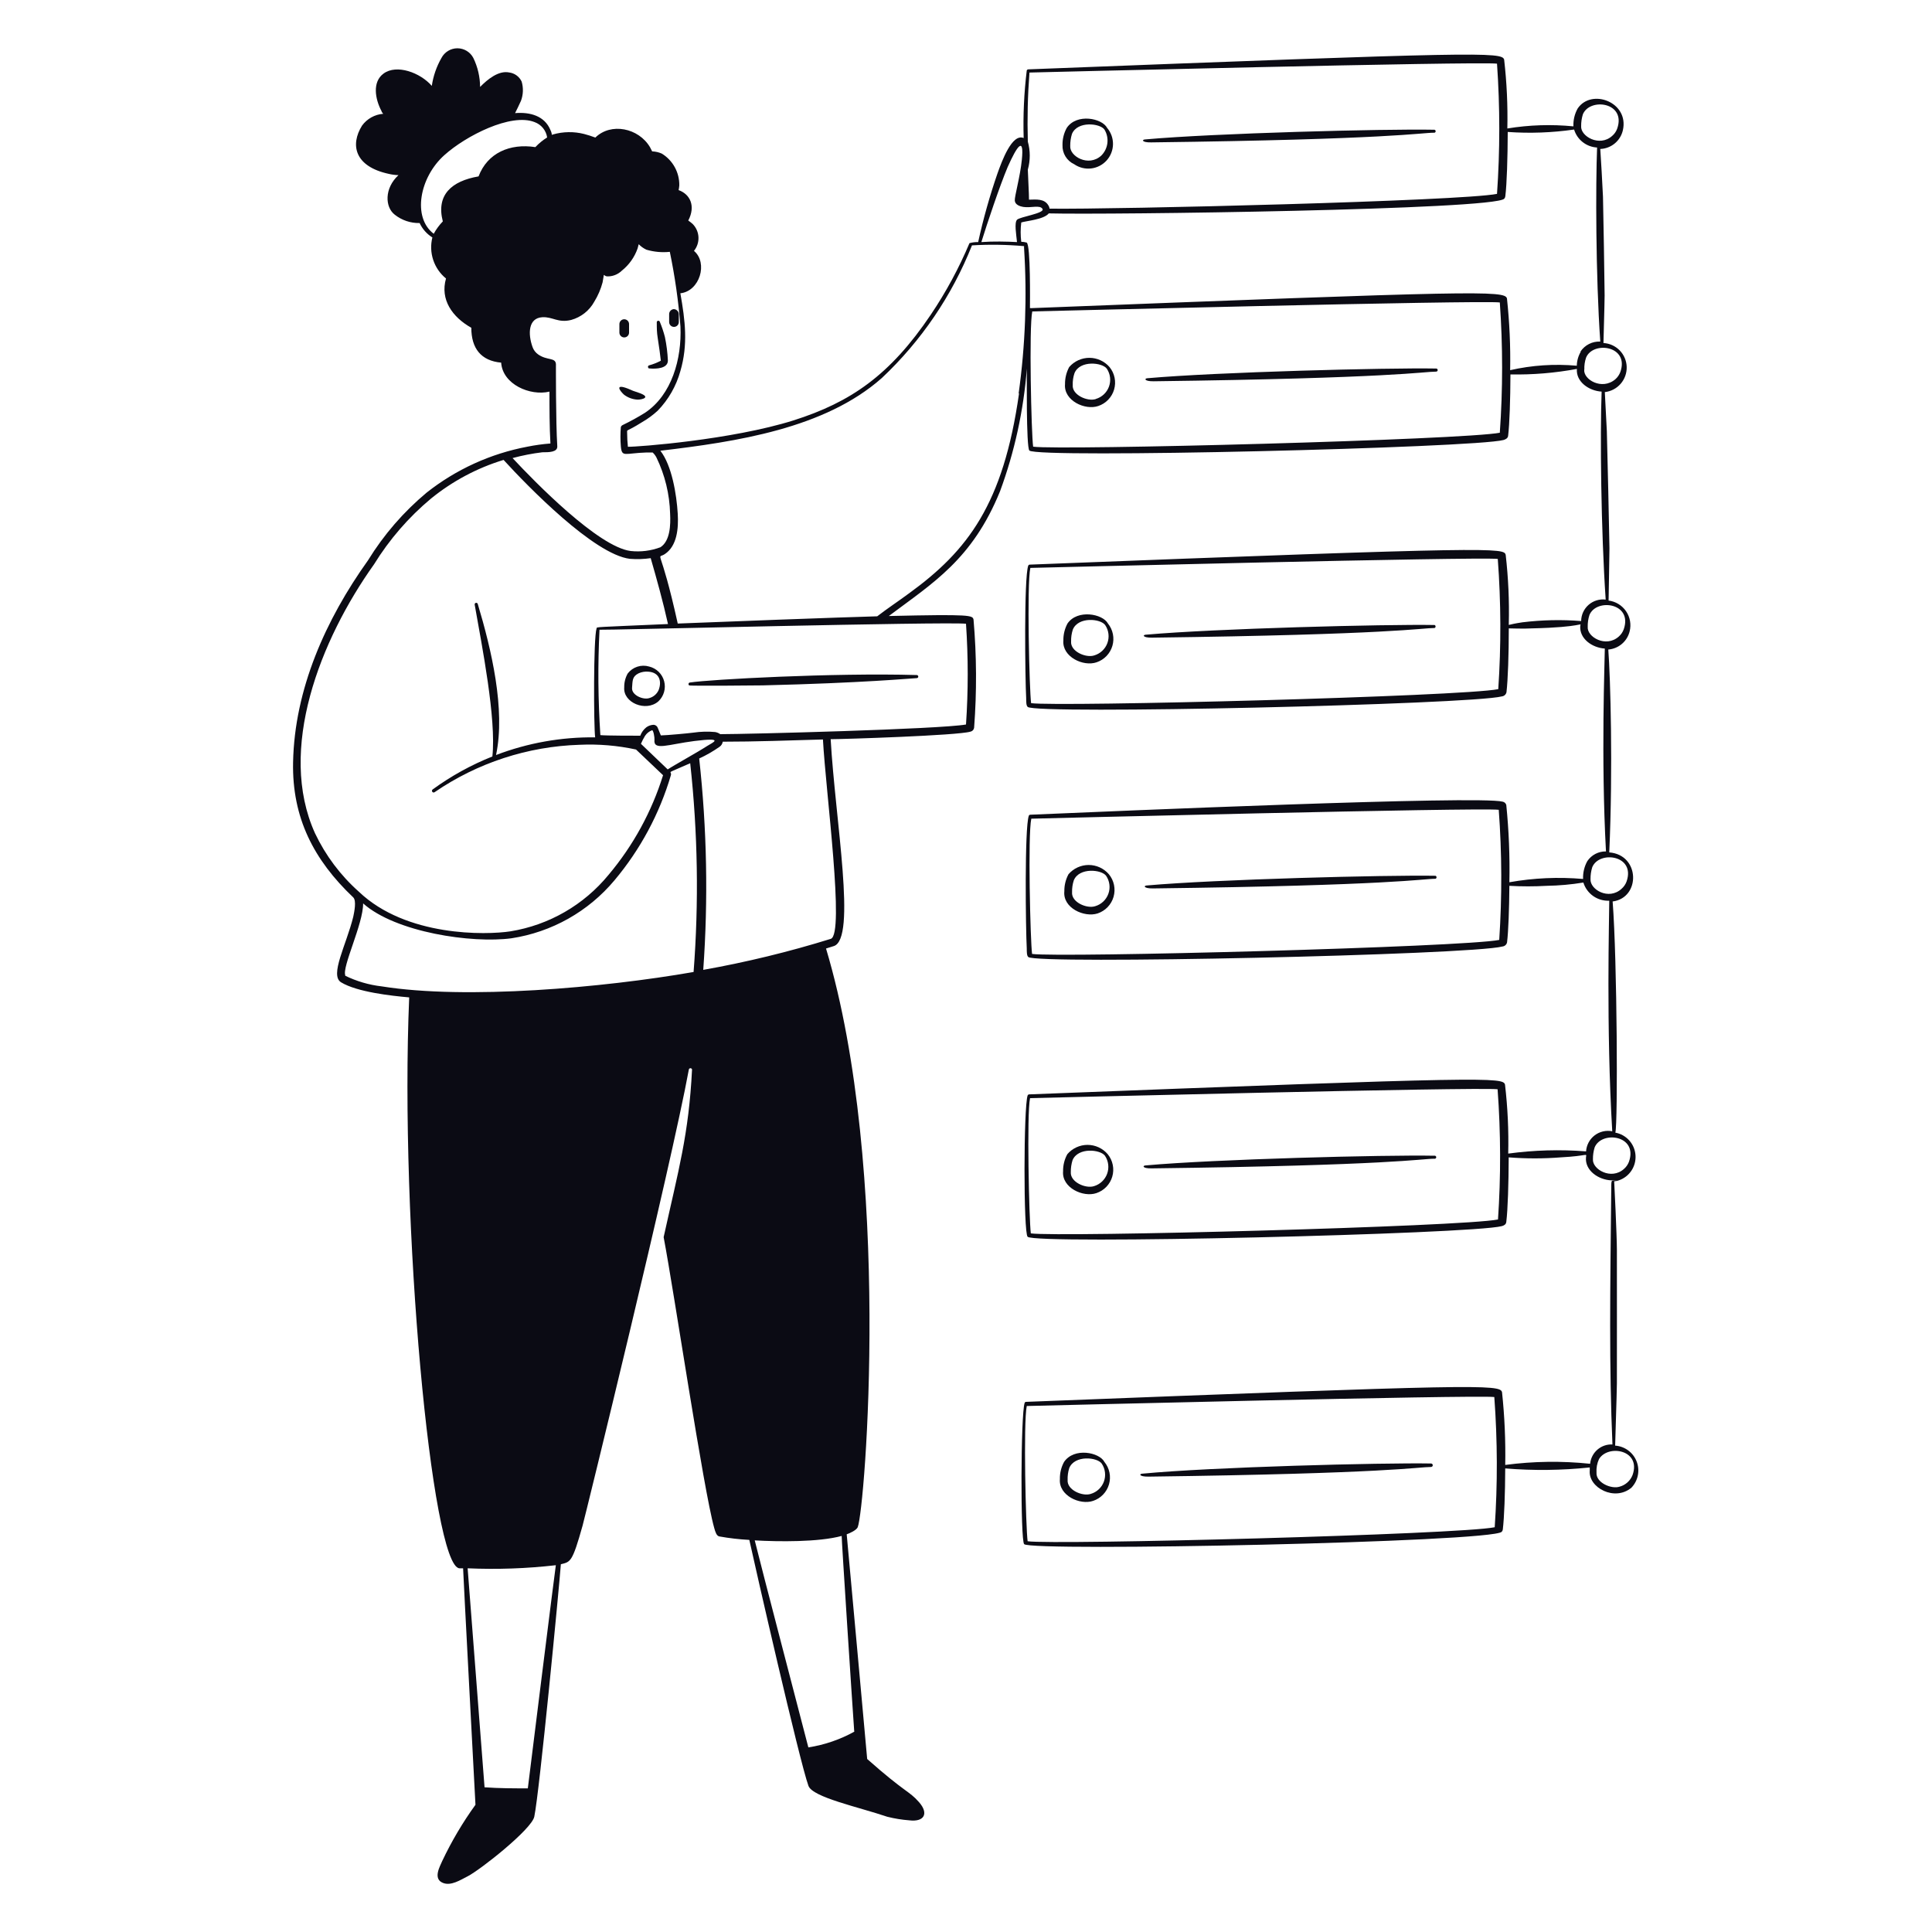 <svg viewBox="0 0 480 480" fill="none" xmlns="http://www.w3.org/2000/svg">
<path fill-rule="evenodd" clip-rule="evenodd" d="M285.12 220.8C285.12 220.8 285.168 220.8 285.12 220.8V220.8ZM355.536 363.6C343.224 363.384 300.96 364.488 283.92 366.12C282.984 366.12 282.888 366.888 285.336 366.864C344.928 366.096 352.32 364.464 355.536 364.464C355.651 364.464 355.761 364.419 355.842 364.337C355.923 364.257 355.968 364.147 355.968 364.032C355.968 363.917 355.923 363.808 355.842 363.727C355.761 363.646 355.651 363.6 355.536 363.6ZM356.352 287.136C344.04 286.896 301.776 288 284.736 289.536C283.8 289.536 283.704 290.328 286.152 290.28C345.744 289.536 353.136 287.88 356.352 287.88C356.409 287.895 356.468 287.896 356.525 287.884C356.583 287.872 356.637 287.847 356.683 287.811C356.729 287.775 356.766 287.729 356.792 287.677C356.818 287.624 356.831 287.567 356.831 287.508C356.831 287.449 356.818 287.392 356.792 287.339C356.766 287.287 356.729 287.241 356.683 287.205C356.637 287.169 356.583 287.144 356.525 287.132C356.468 287.12 356.409 287.121 356.352 287.136ZM356.664 217.584C344.328 217.368 302.064 218.472 285.024 219.984C284.088 219.984 284.016 220.752 286.44 220.728C346.056 219.984 353.424 218.328 356.664 218.328C356.736 218.296 356.797 218.243 356.839 218.177C356.882 218.111 356.905 218.035 356.905 217.956C356.905 217.877 356.882 217.801 356.839 217.735C356.797 217.669 356.736 217.616 356.664 217.584ZM356.424 155.28C344.088 155.064 301.824 156.168 284.784 157.68C283.848 157.68 283.776 158.448 286.2 158.424C345.816 157.656 353.184 156.024 356.424 156.024C356.496 155.992 356.557 155.939 356.599 155.873C356.642 155.807 356.665 155.731 356.665 155.652C356.665 155.573 356.642 155.497 356.599 155.431C356.557 155.365 356.496 155.312 356.424 155.28ZM356.808 91.56C344.496 91.344 302.232 92.448 285.192 93.96C284.256 93.96 284.184 94.752 286.608 94.728C346.2 93.96 353.592 92.328 356.808 92.328C356.91 92.328 357.008 92.287 357.08 92.216C357.152 92.144 357.192 92.046 357.192 91.944C357.192 91.842 357.152 91.745 357.08 91.672C357.008 91.6 356.91 91.56 356.808 91.56ZM356.208 32.232C343.896 31.992 301.632 33.096 284.592 34.632C283.656 34.632 283.56 35.424 286.008 35.376C345.6 34.632 352.992 32.976 356.208 32.976C356.265 32.99 356.324 32.992 356.381 32.98C356.439 32.968 356.493 32.943 356.539 32.907C356.585 32.871 356.622 32.825 356.648 32.773C356.674 32.72 356.687 32.663 356.687 32.604C356.687 32.545 356.674 32.488 356.648 32.435C356.622 32.383 356.585 32.337 356.539 32.301C356.493 32.265 356.439 32.24 356.381 32.228C356.324 32.216 356.265 32.218 356.208 32.232ZM266.88 40.8C268.105 41.648 269.597 42.022 271.078 41.852C272.558 41.682 273.927 40.979 274.928 39.876C275.929 38.772 276.495 37.341 276.52 35.851C276.545 34.361 276.028 32.913 275.064 31.776C273.816 29.376 267.528 28.08 265.032 31.776C264.315 33.075 263.951 34.54 263.976 36.024C263.932 37.018 264.184 38.004 264.701 38.854C265.218 39.705 265.977 40.382 266.88 40.8ZM265.896 36.216C265.888 35.216 266.034 34.22 266.328 33.264C267.696 30 273.288 30.624 274.392 32.184C275.01 33.195 275.268 34.386 275.124 35.562C274.98 36.738 274.443 37.831 273.6 38.664C270.408 41.568 265.704 38.808 265.896 36.288V36.216ZM275.664 91.2C275.042 90.479 274.272 89.901 273.407 89.504C272.541 89.108 271.6 88.902 270.648 88.902C269.696 88.902 268.755 89.108 267.889 89.504C267.024 89.901 266.254 90.479 265.632 91.2C264.935 92.506 264.58 93.968 264.6 95.448C264.24 99.528 269.568 102 272.856 100.872C273.796 100.559 274.645 100.022 275.332 99.308C276.018 98.594 276.521 97.724 276.797 96.773C277.074 95.821 277.115 94.817 276.917 93.847C276.72 92.876 276.29 91.968 275.664 91.2ZM272.256 99.144C270.192 99.816 266.304 98.136 266.52 95.664C266.485 94.662 266.631 93.662 266.952 92.712C268.296 89.424 273.888 90.048 274.992 91.608C275.422 92.256 275.694 92.996 275.786 93.768C275.877 94.541 275.786 95.324 275.52 96.055C275.254 96.785 274.82 97.444 274.253 97.976C273.686 98.508 273.002 98.9 272.256 99.12V99.144ZM275.256 154.896C273.96 152.496 267.696 151.32 265.224 154.896C264.525 156.193 264.169 157.647 264.192 159.12C263.832 163.176 269.136 165.696 272.448 164.544C273.384 164.229 274.229 163.693 274.913 162.981C275.596 162.268 276.097 161.401 276.373 160.454C276.649 159.506 276.691 158.505 276.497 157.538C276.302 156.57 275.877 155.664 275.256 154.896ZM271.848 162.84C269.784 163.512 265.896 161.856 266.112 159.36C266.089 158.359 266.235 157.361 266.544 156.408C267.888 153.144 273.456 153.696 274.584 155.304C275.019 155.953 275.295 156.695 275.389 157.47C275.484 158.245 275.394 159.032 275.127 159.766C274.861 160.5 274.425 161.161 273.855 161.695C273.286 162.229 272.598 162.621 271.848 162.84ZM275.496 217.2C274.874 216.479 274.104 215.901 273.239 215.504C272.373 215.108 271.432 214.902 270.48 214.902C269.528 214.902 268.587 215.108 267.721 215.504C266.856 215.901 266.086 216.479 265.464 217.2C264.768 218.498 264.412 219.951 264.432 221.424C264 225.6 269.376 228 272.688 226.944C273.636 226.63 274.494 226.09 275.186 225.37C275.879 224.65 276.385 223.772 276.661 222.812C276.938 221.853 276.976 220.84 276.773 219.862C276.57 218.884 276.132 217.97 275.496 217.2ZM272.088 225.144C270.024 225.816 266.136 224.16 266.352 221.664C266.329 220.663 266.475 219.665 266.784 218.712C268.128 215.448 273.72 216.024 274.824 217.608C275.259 218.257 275.535 218.999 275.629 219.774C275.724 220.549 275.634 221.336 275.367 222.07C275.101 222.804 274.665 223.465 274.095 223.999C273.526 224.533 272.838 224.925 272.088 225.144ZM275.208 286.752C274.588 286.027 273.819 285.446 272.953 285.047C272.087 284.648 271.145 284.441 270.192 284.441C269.239 284.441 268.297 284.648 267.431 285.047C266.565 285.446 265.796 286.027 265.176 286.752C264.459 288.051 264.095 289.516 264.12 291C263.76 295.08 269.088 297.552 272.4 296.424C273.34 296.111 274.189 295.574 274.876 294.86C275.562 294.146 276.065 293.276 276.341 292.325C276.617 291.373 276.659 290.369 276.461 289.399C276.264 288.428 275.834 287.52 275.208 286.752ZM271.8 294.696C269.736 295.368 265.848 293.688 266.04 291.192C266.029 290.191 266.175 289.195 266.472 288.24C267.84 284.976 273.432 285.576 274.536 287.16C274.966 287.81 275.237 288.552 275.329 289.326C275.421 290.099 275.33 290.884 275.064 291.616C274.798 292.349 274.364 293.009 273.798 293.544C273.231 294.078 272.547 294.473 271.8 294.696Z" fill="#0B0B14"/>
<path fill-rule="evenodd" clip-rule="evenodd" d="M401.28 359.16C401.28 358.128 401.688 346.656 401.712 343.68C401.736 340.704 401.712 313.488 401.712 310.56C401.712 307.08 401.064 293.64 401.04 293.496C401.433 293.467 401.82 293.386 402.192 293.256C403.478 292.817 404.582 291.965 405.332 290.832C406.082 289.699 406.435 288.349 406.336 286.995C406.237 285.64 405.692 284.355 404.786 283.343C403.88 282.331 402.664 281.648 401.328 281.4C401.976 279.192 401.784 238.488 400.656 223.968C407.64 223.056 407.496 212.376 399.816 211.776C400.752 190.824 400.104 168.312 399.576 161.376C400.822 161.276 402.005 160.786 402.957 159.977C403.909 159.167 404.582 158.078 404.88 156.864C405.094 156.014 405.125 155.128 404.972 154.265C404.818 153.402 404.482 152.582 403.988 151.858C403.493 151.134 402.851 150.524 402.103 150.067C401.354 149.61 400.518 149.317 399.648 149.208C399.648 148.464 399.84 139.32 399.864 136.272C399.864 134.592 399.288 109.104 399.216 107.136C399 102.744 398.712 97.536 398.712 97.416C400.237 97.245 401.641 96.507 402.648 95.35C403.654 94.192 404.189 92.699 404.147 91.165C404.105 89.632 403.488 88.171 402.42 87.07C401.351 85.97 399.908 85.311 398.376 85.224C398.376 84.48 398.64 76.224 398.664 73.392C398.664 71.832 398.328 50.784 398.256 48.864C398.184 46.944 397.656 37.776 397.584 37.008C398.903 36.961 400.169 36.479 401.185 35.636C402.201 34.794 402.909 33.639 403.2 32.352C404.784 25.344 395.376 21.888 391.968 26.952C391.211 28.305 390.845 29.843 390.912 31.392C385.44 30.854 379.922 31.032 374.496 31.92C374.62 26.213 374.355 20.503 373.704 14.832C373.224 12.864 368.016 12.864 255.456 17.232C255.378 17.239 255.303 17.267 255.239 17.314C255.176 17.36 255.126 17.423 255.096 17.496C254.418 23.069 254.161 28.685 254.328 34.296C251.448 33.072 248.928 39.984 247.824 43.08C245.892 48.669 244.289 54.367 243.024 60.144C242.295 60.125 241.567 60.214 240.864 60.408C238.245 66.624 235.03 72.572 231.264 78.168C221.112 93.24 211.344 99.936 197.136 104.448C181.8 109.272 158.4 111.048 156 111C155.874 109.82 155.81 108.635 155.808 107.448C155.808 106.584 155.448 107.448 159.528 104.88C160.927 104.076 162.231 103.118 163.416 102.024C166.08 99.274 168.011 95.898 169.032 92.208C170.976 85.584 170.232 79.632 169.032 72.864C173.832 72.36 175.968 65.328 172.416 62.328C173.192 61.372 173.59 60.163 173.532 58.932C173.475 57.702 172.966 56.536 172.104 55.656C171.755 55.345 171.386 55.056 171 54.792C172.896 51.144 171.432 48.24 168.6 47.232C168.681 46.852 168.737 46.467 168.768 46.08C168.796 44.496 168.411 42.932 167.649 41.543C166.887 40.154 165.775 38.987 164.424 38.16C163.666 37.825 162.852 37.638 162.024 37.608L161.496 36.576C158.664 31.776 151.776 30.384 147.912 34.176C147 33.833 146.07 33.537 145.128 33.288C142.579 32.642 139.904 32.684 137.376 33.408C136.824 33.6 137.376 33.624 136.752 32.304C135.312 28.8 131.712 27.792 127.968 28.104C128.112 27.864 129.144 25.704 129.432 25.056C130.008 23.517 130.067 21.832 129.6 20.256C129.313 19.647 128.876 19.12 128.331 18.726C127.785 18.331 127.148 18.082 126.48 18C123.888 17.472 121.152 19.68 119.28 21.6C119.262 19.105 118.688 16.645 117.6 14.4C117.223 13.675 116.654 13.068 115.956 12.644C115.258 12.221 114.457 11.996 113.64 11.996C112.823 11.996 112.022 12.221 111.324 12.644C110.626 13.068 110.057 13.675 109.68 14.4C108.452 16.541 107.638 18.894 107.28 21.336C104.424 18.048 98.544 15.864 95.28 18.288C92.472 20.352 93.168 24.576 94.8 27.624C94.8 27.84 95.064 28.056 95.208 28.272C94.173 28.352 93.167 28.655 92.26 29.161C91.352 29.666 90.565 30.362 89.952 31.2C86.952 36 88.104 41.376 96.6 43.2C97.387 43.387 98.191 43.492 99 43.512C95.424 46.8 95.664 51.48 98.064 53.328C99.82 54.727 102.011 55.465 104.256 55.416C104.94 56.892 106.041 58.135 107.424 58.992C106.96 60.838 107.031 62.778 107.631 64.585C108.23 66.391 109.332 67.99 110.808 69.192C109.296 74.448 112.392 78.792 117.096 81.432C117.096 86.544 119.496 89.64 124.512 90.096C124.872 95.496 131.712 98.448 136.512 97.296C136.512 101.352 136.512 106.128 136.752 110.184C134.834 110.33 132.926 110.595 131.04 110.976C121.887 112.702 113.29 116.622 105.984 122.4C100.26 127.177 95.348 132.851 91.44 139.2C80.904 153.936 73.176 171.24 72.816 189.36C72.528 203.184 77.976 213.672 87.768 222.96C88.608 223.8 88.008 226.584 87.768 227.76C86.04 234.768 81.84 242.304 84.744 244.056C88.704 246.456 97.056 247.392 101.664 247.8C99.264 303.816 107.256 389.4 114.168 389.64H115.056C115.056 390.6 118.128 448.392 118.128 448.392C114.953 452.785 112.189 457.46 109.872 462.36C109.32 463.656 107.472 466.8 110.064 467.808C112.056 468.6 114.36 467.088 116.16 466.176C119.256 464.616 132.096 454.488 132.744 451.344C134.04 445.128 138.912 394.488 139.344 388.632C141.744 388.032 142.176 388.2 144.744 379.032C145.248 377.28 166.728 289.776 171.144 265.704C171.166 265.616 171.217 265.537 171.289 265.481C171.36 265.425 171.449 265.394 171.54 265.394C171.631 265.394 171.72 265.425 171.791 265.481C171.863 265.537 171.914 265.616 171.936 265.704C171.12 281.928 168.576 290.616 164.88 307.368C167.52 321.24 174.768 370.176 177.456 379.656C177.72 380.592 178.008 381.576 178.704 381.72C181.172 382.163 183.665 382.451 186.168 382.584C187.44 388.464 198.648 437.64 200.856 443.688C201.888 446.544 213.312 448.944 220.44 451.368C222.236 451.817 224.066 452.114 225.912 452.256C229.608 452.712 230.832 450.576 228.312 447.72C225.792 444.864 224.976 445.464 215.448 437.016C215.448 437.016 210.408 381.456 210.36 381.192C211.128 380.928 212.76 380.184 213.096 379.44C214.92 374.904 221.688 290.64 205.224 235.656L207.144 235.056C212.88 233.256 207.528 203.856 206.376 183.648C209.616 183.648 237.936 182.736 241.104 181.776C241.336 181.729 241.549 181.612 241.712 181.44C241.875 181.268 241.981 181.05 242.016 180.816C242.694 171.867 242.646 162.877 241.872 153.936C241.608 152.88 241.44 152.568 220.824 153.048C231.768 144.84 241.584 138.984 248.472 122.016C252.076 112.217 254.313 101.969 255.12 91.56C255.12 92.328 254.928 111.144 255.744 111.936C257.712 113.928 366.144 111.264 373.536 109.32C374.112 109.152 374.616 108.864 374.688 108.288C375.048 105.288 375.24 99.24 375.264 93.024C380.8 93.129 386.333 92.671 391.776 91.656C391.512 94.824 394.728 97.104 397.92 97.296C397.512 107.736 397.752 131.688 398.928 148.968C398.169 148.873 397.399 148.94 396.668 149.164C395.937 149.387 395.262 149.763 394.686 150.266C394.111 150.769 393.648 151.388 393.328 152.083C393.009 152.777 392.84 153.532 392.832 154.296C387.978 153.913 383.097 154.017 378.264 154.608C374.376 155.184 374.856 155.496 374.856 154.992C374.997 149.277 374.74 143.559 374.088 137.88C373.656 136.104 372.792 135.72 255.816 140.28C255.737 140.284 255.661 140.311 255.597 140.358C255.533 140.405 255.484 140.47 255.456 140.544C254.376 143.616 254.688 168.816 254.952 173.496C254.952 174.384 254.952 175.32 255.336 175.632C257.232 177.552 365.28 175.032 373.152 173.016C373.424 172.982 373.679 172.865 373.881 172.68C374.083 172.495 374.222 172.252 374.28 171.984C374.64 168.888 374.856 162.528 374.856 156.12C375.072 156.12 378.744 156.24 380.616 156.12C393.384 155.832 392.808 154.56 392.616 155.448C392.328 158.64 395.52 160.92 398.712 161.136C398.712 163.704 397.728 188.304 399 211.536C398.089 211.517 397.187 211.726 396.378 212.145C395.569 212.565 394.878 213.18 394.368 213.936C393.615 215.291 393.25 216.827 393.312 218.376C387.199 217.844 381.042 218.118 375 219.192C375.132 212.782 374.875 206.371 374.232 199.992C374.174 199.787 374.06 199.603 373.903 199.458C373.747 199.314 373.553 199.217 373.344 199.176C367.656 197.592 275.688 201.576 255.96 202.416C255.88 202.417 255.802 202.443 255.738 202.49C255.673 202.538 255.625 202.604 255.6 202.68C254.52 205.752 254.832 230.976 255.096 235.632C255.096 236.52 255.096 237.456 255.48 237.768C257.28 239.64 365.184 237.264 373.296 235.152C373.569 235.122 373.826 235.006 374.028 234.82C374.231 234.635 374.37 234.389 374.424 234.12C374.76 231.312 374.952 225.864 375 220.08C378.086 220.257 381.179 220.257 384.264 220.08C387.32 220.031 390.368 219.759 393.384 219.264C393.803 220.623 394.663 221.804 395.827 222.621C396.992 223.438 398.395 223.844 399.816 223.776C399.816 227.712 399.024 255.432 400.56 281.064C399.799 280.912 399.014 280.924 398.258 281.1C397.501 281.276 396.792 281.612 396.176 282.085C395.56 282.557 395.052 283.156 394.687 283.841C394.321 284.526 394.106 285.281 394.056 286.056C387.607 285.552 381.122 285.737 374.712 286.608C374.847 280.892 374.583 275.175 373.92 269.496C373.464 267.624 370.608 267.432 255.672 271.896C255.594 271.903 255.519 271.931 255.455 271.978C255.392 272.024 255.342 272.087 255.312 272.16C254.304 274.992 254.256 306.36 255.312 307.272C257.232 309.24 365.52 306.6 373.104 304.632C373.68 304.488 374.16 304.2 374.232 303.6C374.616 300.48 374.808 294 374.832 287.544C379.129 287.881 383.447 287.881 387.744 287.544C394.704 287.184 394.152 286.368 394.032 287.544C393.744 290.808 397.128 293.136 400.368 293.256C403.608 293.376 400.368 293.256 400.488 293.4C400.608 293.544 400.344 293.016 400.32 294.408C400.032 321.264 399.768 339.552 400.608 358.872C399.244 358.804 397.906 359.265 396.873 360.16C395.84 361.054 395.192 362.312 395.064 363.672C388.045 362.935 380.964 363.032 373.968 363.96C374.079 357.925 373.814 351.89 373.176 345.888C372.696 343.896 367.488 343.896 254.928 348.288C254.847 348.285 254.768 348.31 254.702 348.357C254.637 348.405 254.59 348.474 254.568 348.552C253.584 351.36 253.512 382.728 254.448 383.64C256.272 385.512 370.728 383.16 373.104 380.568C373.25 380.408 373.343 380.207 373.368 379.992C373.728 376.992 373.944 370.992 373.968 364.824C380.96 365.396 387.991 365.316 394.968 364.584V365.352C394.584 369.624 401.184 373.104 405.336 369.6C406.144 368.749 406.694 367.685 406.921 366.533C407.148 365.381 407.042 364.189 406.617 363.094C406.192 362 405.465 361.049 404.52 360.353C403.575 359.656 402.451 359.242 401.28 359.16ZM392.832 31.344C392.821 30.343 392.967 29.347 393.264 28.392C395.016 24.192 404.088 25.416 401.784 31.968C401.534 32.667 401.103 33.288 400.536 33.768C397.392 36.6 392.64 33.864 392.832 31.344ZM255.768 18.024C256.008 18.024 367.224 15.216 371.928 15.816C372.679 26.587 372.679 37.397 371.928 48.168C363.024 49.944 277.08 52.056 260.76 51.84C260.728 51.538 260.62 51.25 260.448 51C259.44 49.344 257.52 49.56 255.648 49.608C255.648 47.808 255.456 45.168 255.36 42.144C256 39.868 256 37.46 255.36 35.184C255.195 29.461 255.331 23.733 255.768 18.024ZM250.344 41.52C252.744 36.096 254.472 33.816 253.872 39.72C253.464 43.824 252.048 48.792 252.12 49.824C252.192 50.856 253.344 51.264 254.208 51.408C256.152 51.72 258.384 50.832 259.008 51.912C259.632 52.992 253.368 53.856 252.672 54.6C251.976 55.344 252.48 58.248 252.672 60.144C250.272 60 246.6 59.928 243.816 60.144C245.256 55.488 248.4 46.128 250.344 41.52ZM160.248 102.552C158.457 103.669 156.606 104.686 154.704 105.6C154.597 105.648 154.501 105.717 154.423 105.804C154.344 105.891 154.285 105.993 154.248 106.104C154.113 107.701 154.113 109.307 154.248 110.904C154.512 113.712 155.16 112.584 160.68 112.416H162.144C162.539 112.778 162.864 113.209 163.104 113.688C165.209 118.043 166.362 122.796 166.488 127.632C166.632 130.464 166.488 134.4 164.088 135.96C161.732 136.847 159.199 137.168 156.696 136.896C148.656 135.888 132.864 119.736 127.344 113.808C129.77 113.151 132.241 112.669 134.736 112.368C136.368 112.368 138.552 112.368 138.456 110.856C138.072 104.928 138.12 90.552 138.12 90.456C138 88.752 135.912 89.616 133.704 88.056C133.062 87.607 132.575 86.97 132.312 86.232C131.136 82.968 131.232 79.032 134.712 78.816C137.28 78.648 138.648 80.304 141.912 79.488C143.122 79.152 144.253 78.577 145.238 77.799C146.223 77.02 147.042 76.052 147.648 74.952C148.567 73.462 149.263 71.844 149.712 70.152C150.24 67.44 149.712 68.448 150.744 68.664C151.432 68.698 152.119 68.589 152.763 68.346C153.408 68.102 153.995 67.728 154.488 67.248C156.28 65.818 157.635 63.914 158.4 61.752L158.688 60.672C159.238 61.243 159.889 61.707 160.608 62.04C162.492 62.591 164.464 62.77 166.416 62.568C167.687 68.69 168.568 74.886 169.056 81.12C169.416 89.136 166.896 98.136 160.248 102.552ZM118.896 43.824C112.2 44.976 108.312 48.408 110.016 55.008C109.128 55.925 108.369 56.958 107.76 58.08C102.384 54.024 104.232 44.04 110.4 38.544C115.728 33.744 126.96 28.008 132.816 30.336C133.633 30.631 134.354 31.141 134.903 31.813C135.453 32.485 135.81 33.293 135.936 34.152C134.86 34.822 133.876 35.629 133.008 36.552C126.696 35.568 121.104 37.992 118.896 43.824ZM78.264 207.024C68.856 186.264 79.512 159.024 92.928 140.208C96.735 134.031 101.517 128.512 107.088 123.864C112.419 119.529 118.54 116.269 125.112 114.264C131.112 120.84 147.576 137.736 156.48 138.84C158.209 138.979 159.948 138.922 161.664 138.672C163.2 144 164.712 149.424 165.96 155.04C147.264 155.856 148.368 155.736 148.224 156.096C147.408 158.496 147.504 180.552 147.864 183.192C139.453 183.092 131.098 184.582 123.24 187.584C125.64 176.256 122.04 161.184 118.704 150.072C118.693 150.022 118.672 149.974 118.643 149.931C118.613 149.889 118.576 149.853 118.532 149.825C118.489 149.797 118.44 149.778 118.389 149.769C118.339 149.76 118.286 149.761 118.236 149.772C118.186 149.783 118.138 149.804 118.095 149.833C118.053 149.863 118.017 149.9 117.989 149.944C117.961 149.987 117.942 150.036 117.933 150.087C117.924 150.137 117.925 150.19 117.936 150.24C119.736 160.44 123.336 178.584 122.328 187.944C117.051 190.046 112.06 192.803 107.472 196.152C107.429 196.187 107.394 196.229 107.368 196.278C107.342 196.326 107.326 196.379 107.32 196.434C107.315 196.488 107.32 196.543 107.336 196.596C107.351 196.648 107.377 196.697 107.412 196.74C107.447 196.783 107.489 196.818 107.538 196.844C107.586 196.87 107.639 196.886 107.694 196.892C107.748 196.897 107.803 196.892 107.856 196.876C107.909 196.861 107.957 196.835 108 196.8C118.629 189.519 131.123 185.438 144 185.04C148.703 184.824 153.415 185.219 158.016 186.216L164.736 192.6C161.915 201.666 157.313 210.078 151.2 217.344C145.062 224.836 136.4 229.828 126.84 231.384C120.792 232.32 100.92 232.776 89.16 221.544C84.592 217.483 80.886 212.545 78.264 207.024ZM162.6 183.792C162.288 186.6 166.032 184.92 172.512 184.104C180.312 183.12 177 184.512 175.752 185.304C173.352 186.864 167.472 190.104 165.888 191.16L159.24 184.8C159.528 184.12 159.865 183.463 160.248 182.832C160.674 182.183 161.296 181.687 162.024 181.416C162.36 181.488 162.648 183.24 162.6 183.792ZM85.8 242.352C84.888 240.312 90.264 229.536 90.216 224.448C98.304 231.648 117.24 234.432 127.08 233.112C137.077 231.588 146.174 226.467 152.664 218.712C159.086 211.067 163.858 202.177 166.68 192.6C167.016 191.28 164.784 192.6 171.48 189.624C173.369 206.848 173.65 224.211 172.32 241.488C149.784 245.424 115.728 248.4 94.848 245.064C91.679 244.701 88.594 243.8 85.728 242.4L85.8 242.352ZM131.208 444.312C127.584 444.312 124.008 444.312 120.384 444.048L116.184 389.64C123.497 389.961 130.824 389.705 138.096 388.872C138 389.136 131.16 444 131.136 444.312H131.208ZM212.304 430.2C208.743 432.179 204.859 433.512 200.832 434.136C199.44 428.736 188.832 388.152 187.512 382.704C193.416 383.04 203.376 383.16 209.112 381.6C209.04 381.864 211.872 425.352 212.232 430.2H212.304ZM206.4 233.256C196.011 236.481 185.43 239.054 174.72 240.96C175.974 223.462 175.636 205.885 173.712 188.448C175.494 187.629 177.197 186.649 178.8 185.52C179.004 185.373 179.178 185.187 179.309 184.973C179.441 184.759 179.529 184.521 179.568 184.272C187.56 184.272 196.224 183.96 204.456 183.72C205.176 196.92 209.928 232.176 206.4 233.256ZM240 154.968C240.568 163.302 240.568 171.666 240 180C233.4 181.176 185.592 182.4 178.944 182.4C178.565 182.131 178.13 181.95 177.672 181.872C175.881 181.706 174.076 181.754 172.296 182.016C171.096 182.184 165.624 182.688 164.184 182.712C163.944 182.04 163.68 181.536 163.44 180.888C163.37 180.659 163.231 180.458 163.042 180.311C162.853 180.165 162.623 180.082 162.384 180.072C161.747 180.097 161.13 180.305 160.608 180.672C159.911 181.22 159.379 181.952 159.072 182.784C157.44 182.784 150.768 182.784 149.16 182.64C148.581 173.924 148.509 165.181 148.944 156.456C149.16 156.6 235.2 154.416 240 154.968ZM253.176 97.752C249.264 125.256 240.456 136.8 225.888 147.384C223.2 149.376 220.416 151.2 217.944 153.12C210.312 153.312 175.632 154.608 168.384 154.92C163.968 134.928 162.984 139.128 165.168 137.664C168.216 135.648 168.6 131.304 168.384 127.632C168.096 122.832 166.92 115.632 164.064 111.984C182.88 109.752 204.864 106.512 219.096 93.912C228.882 84.699 236.526 73.45 241.488 60.96C245.799 60.706 250.123 60.77 254.424 61.152V61.584C255.195 73.654 254.745 85.772 253.08 97.752H253.176ZM372.72 107.496C363.864 109.272 263.424 111.912 256.68 110.976C256.224 107.688 255.624 81.288 256.464 77.376C256.728 77.376 367.968 74.544 372.624 75.144C373.387 85.914 373.387 96.725 372.624 107.496H372.72ZM392.736 87.384C392.117 88.441 391.779 89.639 391.752 90.864C386.208 90.362 380.62 90.735 375.192 91.968C375.302 86.021 375.037 80.073 374.4 74.16C373.92 72.12 367.032 72.24 256.152 76.56C256.067 76.526 255.973 76.526 255.888 76.56C255.888 75.408 256.08 60.768 255.072 60.264C254.633 60.147 254.182 60.083 253.728 60.072C253.531 58.478 253.531 56.866 253.728 55.272C254.856 54.888 259.344 54.552 260.568 53.016C275.16 53.4 371.184 52.128 373.728 49.368C373.875 49.199 373.967 48.99 373.992 48.768C374.376 45.648 374.568 39.168 374.592 32.784C380.094 33.172 385.621 32.971 391.08 32.184C391.458 33.425 392.209 34.519 393.231 35.318C394.253 36.117 395.497 36.581 396.792 36.648C396.432 45.624 396.432 68.424 397.584 84.864C396.612 84.817 395.645 85.025 394.777 85.467C393.91 85.909 393.174 86.57 392.64 87.384H392.736ZM393.624 91.8C393.589 90.798 393.735 89.798 394.056 88.848C395.784 84.648 404.856 85.896 402.576 92.4C402.318 93.102 401.889 93.729 401.328 94.224C398.016 97.056 393.312 94.296 393.6 91.8H393.624ZM372.24 171.216C363.312 173.016 262.848 175.632 256.176 174.696C255.744 171.528 255.096 145.152 255.984 141.096C256.224 141.096 367.464 138.288 372.12 138.864C372.924 149.632 372.965 160.443 372.24 171.216ZM372.48 233.52C363.552 235.296 263.112 237.96 256.416 237C255.984 233.784 255.336 207.432 256.224 203.4C256.464 203.4 367.656 200.592 372.36 201.192C373.152 211.952 373.192 222.754 372.48 233.52ZM394.464 155.736C394.441 154.735 394.587 153.737 394.896 152.784C396.624 148.584 405.696 149.784 403.416 156.336C403.166 157.042 402.736 157.671 402.168 158.16C398.976 160.992 394.248 158.256 394.464 155.736ZM395.16 218.4C395.149 217.399 395.295 216.403 395.592 215.448C397.32 211.248 406.416 212.448 404.112 219.024C403.856 219.72 403.426 220.34 402.864 220.824C399.672 223.752 394.968 220.992 395.16 218.4ZM372.168 302.976C363.288 304.752 263.256 307.392 256.104 306.432C255.672 303.12 255.072 276.744 255.912 272.832C256.176 272.832 367.368 270.024 372.072 270.624C372.872 281.424 372.904 292.267 372.168 303.072V302.976ZM371.352 379.44C362.4 381.24 261.984 383.856 255.312 382.92C254.856 379.728 254.232 353.376 255.096 349.32C255.36 349.32 366.552 346.512 371.256 347.088C372.056 357.888 372.088 368.731 371.352 379.536V379.44ZM395.76 288C395.749 286.999 395.895 286.003 396.192 285.048C397.944 280.848 407.016 282.048 404.712 288.624C404.456 289.32 404.026 289.94 403.464 290.424C400.296 293.256 395.568 290.52 395.76 288ZM405.6 366.48C405.326 367.178 404.893 367.802 404.334 368.302C403.776 368.802 403.108 369.164 402.384 369.36C400.32 370.032 396.456 368.352 396.648 365.856C396.575 364.702 396.789 363.547 397.272 362.496C399.528 358.776 407.832 360.216 405.6 366.48Z" fill="#0B0B14"/>
<path fill-rule="evenodd" clip-rule="evenodd" d="M274.392 363.216C273.144 360.816 266.856 359.544 264.36 363.216C263.653 364.518 263.297 365.982 263.328 367.464C262.968 371.544 268.296 374.016 271.584 372.888C272.524 372.575 273.373 372.038 274.06 371.324C274.746 370.61 275.249 369.74 275.525 368.789C275.802 367.837 275.843 366.833 275.645 365.863C275.448 364.892 275.018 363.984 274.392 363.216ZM270.984 371.16C268.92 371.832 265.032 370.176 265.248 367.68C265.216 366.68 265.354 365.682 265.656 364.728C267 361.464 272.592 362.016 273.72 363.624C274.155 364.273 274.431 365.015 274.525 365.79C274.62 366.565 274.53 367.352 274.263 368.086C273.997 368.82 273.561 369.481 272.991 370.015C272.422 370.549 271.734 370.941 270.984 371.16ZM165.192 83.712C164.863 82.445 164.446 81.201 163.944 79.992C163.933 79.942 163.912 79.894 163.883 79.851C163.853 79.809 163.816 79.773 163.772 79.745C163.729 79.717 163.68 79.698 163.629 79.689C163.579 79.68 163.527 79.681 163.476 79.692C163.426 79.703 163.378 79.724 163.336 79.753C163.293 79.783 163.257 79.82 163.229 79.864C163.201 79.907 163.182 79.956 163.173 80.007C163.164 80.057 163.165 80.109 163.176 80.16C163.176 81.504 163.176 82.56 163.416 84.024C163.656 85.488 164.16 89.136 164.184 89.616C163.263 90.109 162.289 90.496 161.28 90.768C160.752 90.912 161.064 91.584 161.28 91.536C163.152 91.704 165.912 91.536 165.936 89.592C165.847 87.615 165.599 85.649 165.192 83.712ZM167.4 76.8C167.086 76.824 166.793 76.966 166.579 77.198C166.365 77.429 166.247 77.733 166.248 78.048V80.016C166.248 80.334 166.375 80.639 166.6 80.865C166.825 81.09 167.13 81.216 167.448 81.216C167.766 81.216 168.072 81.09 168.297 80.865C168.522 80.639 168.648 80.334 168.648 80.016V78.072C168.642 77.74 168.51 77.424 168.277 77.187C168.045 76.951 167.731 76.812 167.4 76.8ZM155.064 83.832C155.224 83.835 155.382 83.806 155.531 83.748C155.679 83.689 155.814 83.601 155.928 83.489C156.042 83.377 156.133 83.244 156.195 83.097C156.256 82.95 156.288 82.792 156.288 82.632V80.52C156.288 80.202 156.162 79.896 155.937 79.671C155.712 79.446 155.406 79.32 155.088 79.32C154.77 79.32 154.465 79.446 154.24 79.671C154.015 79.896 153.888 80.202 153.888 80.52V82.632C153.888 82.946 154.011 83.248 154.231 83.472C154.451 83.696 154.75 83.826 155.064 83.832ZM158.64 97.56C157.737 97.289 156.854 96.952 156 96.552C152.784 95.304 153.84 96.96 155.04 98.064C156.024 98.812 157.213 99.239 158.448 99.288C159.528 99.288 161.952 98.688 158.64 97.56ZM171.48 169.56C171 169.56 170.952 170.088 171.216 170.28C171.48 170.472 189.24 170.28 189.504 170.28C214.536 169.68 226.392 168.528 227.76 168.48C227.811 168.48 227.86 168.47 227.907 168.451C227.954 168.431 227.996 168.403 228.032 168.367C228.067 168.332 228.096 168.289 228.115 168.243C228.134 168.196 228.144 168.146 228.144 168.096C228.144 168.045 228.134 167.996 228.115 167.949C228.096 167.902 228.067 167.86 228.032 167.824C227.996 167.789 227.954 167.76 227.907 167.741C227.86 167.722 227.811 167.712 227.76 167.712C207.168 167.112 176.136 168.816 171.48 169.56ZM161.28 165.6C160.321 165.315 159.299 165.328 158.348 165.637C157.397 165.945 156.561 166.535 155.952 167.328C155.364 168.375 155.065 169.559 155.088 170.76C154.752 174.576 160.44 176.952 163.56 174.264C164.231 173.637 164.72 172.84 164.975 171.957C165.23 171.075 165.241 170.139 165.007 169.251C164.773 168.363 164.303 167.554 163.647 166.911C162.991 166.269 162.173 165.815 161.28 165.6ZM163.68 171.336C163.471 171.85 163.146 172.309 162.729 172.675C162.313 173.042 161.817 173.306 161.28 173.448C159.768 173.928 156.888 172.704 157.032 170.904C157.176 169.104 157.032 168.096 158.664 167.28C159.416 166.94 160.242 166.799 161.064 166.872C163.92 167.064 164.4 169.344 163.68 171.312V171.336Z" fill="#0B0B14"/>
</svg>
